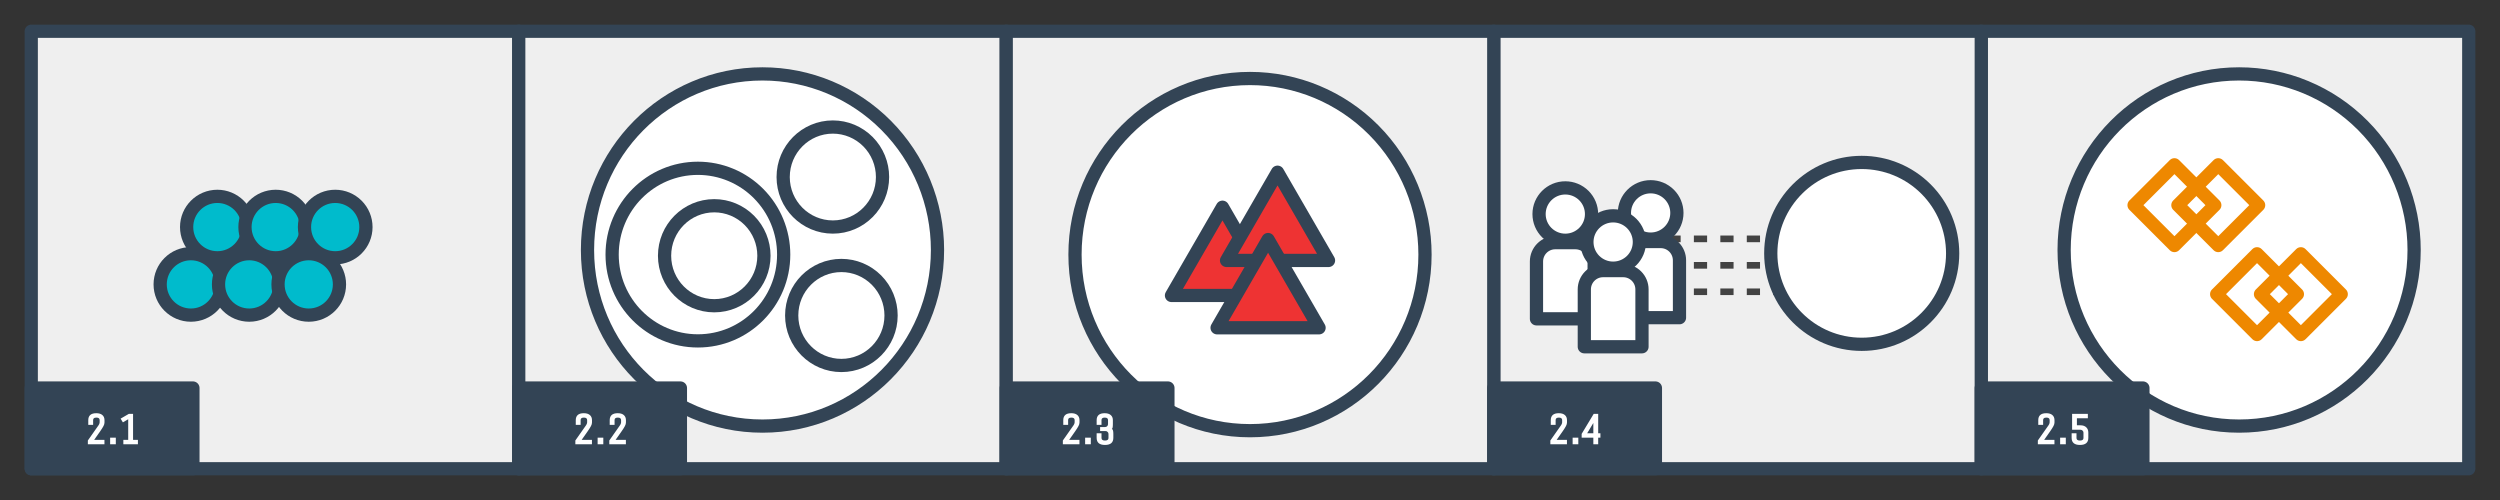 <svg version="1.1" viewBox="0.0 0.0 755.906 151.181" fill="none" stroke="none" stroke-linecap="square" stroke-miterlimit="10" xmlns:xlink="http://www.w3.org/1999/xlink" xmlns="http://www.w3.org/2000/svg"><rect x="0.0" y="0.0" width="755.906" height="151.181" fill="#333333" stroke="none"/><clipPath id="p.0"><path d="m0 0l755.905 0l0 151.181l-755.905 0l0 -151.181z" clip-rule="nonzero"/></clipPath><g clip-path="url(#p.0)"><path fill="#000000" fill-opacity="0.0" d="m0 0l755.905 0l0 151.181l-755.905 0z" fill-rule="evenodd"/><path fill="#efefef" d="m599.055 9.449l147.402 0l0 132.283l-147.402 0z" fill-rule="evenodd"/><path stroke="#334455" stroke-width="4.0" stroke-linejoin="round" stroke-linecap="butt" d="m599.055 9.449l147.402 0l0 132.283l-147.402 0z" fill-rule="evenodd"/><path fill="#efefef" d="m451.654 9.449l147.402 0l0 132.283l-147.402 0z" fill-rule="evenodd"/><path stroke="#334455" stroke-width="4.0" stroke-linejoin="round" stroke-linecap="butt" d="m451.654 9.449l147.402 0l0 132.283l-147.402 0z" fill-rule="evenodd"/><path fill="#efefef" d="m9.449 9.449l147.402 0l0 132.283l-147.402 0z" fill-rule="evenodd"/><path stroke="#334455" stroke-width="4.0" stroke-linejoin="round" stroke-linecap="butt" d="m9.449 9.449l147.402 0l0 132.283l-147.402 0z" fill-rule="evenodd"/><path fill="#efefef" d="m156.85 9.449l147.402 0l0 132.283l-147.402 0z" fill-rule="evenodd"/><path stroke="#334455" stroke-width="4.0" stroke-linejoin="round" stroke-linecap="butt" d="m156.85 9.449l147.402 0l0 132.283l-147.402 0z" fill-rule="evenodd"/><path fill="#efefef" d="m304.252 9.449l147.402 0l0 132.283l-147.402 0z" fill-rule="evenodd"/><path stroke="#334455" stroke-width="4.0" stroke-linejoin="round" stroke-linecap="butt" d="m304.252 9.449l147.402 0l0 132.283l-147.402 0z" fill-rule="evenodd"/><path fill="#334455" d="m9.449 117.323l48.882 0l0 24.409l-48.882 0z" fill-rule="evenodd"/><path stroke="#334455" stroke-width="4.0" stroke-linejoin="round" stroke-linecap="butt" d="m9.449 117.323l48.882 0l0 24.409l-48.882 0z" fill-rule="evenodd"/><path fill="#ffffff" d="m26.563 134.328l0 -1.141l2.578 -3.672q0.047 -0.062 0.188 -0.266q0.156 -0.219 0.219 -0.312q0.078 -0.094 0.188 -0.266q0.109 -0.188 0.172 -0.281q0.062 -0.109 0.125 -0.25q0.094 -0.219 0.094 -0.406l0 -0.719q0 -0.359 -0.234 -0.547q-0.219 -0.203 -0.75 -0.203q-0.531 0 -0.766 0.203q-0.219 0.188 -0.219 0.547l0 1.453l-1.469 0l0 -1.406q0 -2.125 2.422 -2.125q1.203 0 1.844 0.562q0.641 0.547 0.641 1.562l0 0.672q0 0.516 -0.312 1.094q-0.297 0.578 -0.984 1.562l-1.828 2.609l3.109 0l0 1.328l-5.016 0zm8.454 0l-1.719 0l0 -2.0l1.719 0l0 2.0zm5.215 -9.188l0 7.859l1.469 0l0 1.328l-4.406 0l0 -1.328l1.469 0l0 -6.234l-1.609 0.938l-0.688 -1.125l2.484 -1.438l1.281 0z" fill-rule="nonzero"/><path fill="#ffffff" d="m325.04 76.979l0 0c0 -29.406 23.69 -53.244 52.913 -53.244l0 0c14.034 0 27.492 5.61 37.415 15.595c9.923 9.985 15.498 23.528 15.498 37.649l0 0c0 29.406 -23.69 53.244 -52.913 53.244l0 0c-29.223 0 -52.913 -23.838 -52.913 -53.244z" fill-rule="evenodd"/><path stroke="#334455" stroke-width="4.0" stroke-linejoin="round" stroke-linecap="butt" d="m325.04 76.979l0 0c0 -29.406 23.69 -53.244 52.913 -53.244l0 0c14.034 0 27.492 5.61 37.415 15.595c9.923 9.985 15.498 23.528 15.498 37.649l0 0c0 29.406 -23.69 53.244 -52.913 53.244l0 0c-29.223 0 -52.913 -23.838 -52.913 -53.244z" fill-rule="evenodd"/><path fill="#334455" d="m451.654 117.323l48.882 0l0 24.409l-48.882 0z" fill-rule="evenodd"/><path stroke="#334455" stroke-width="4.0" stroke-linejoin="round" stroke-linecap="butt" d="m451.654 117.323l48.882 0l0 24.409l-48.882 0z" fill-rule="evenodd"/><path fill="#ffffff" d="m468.768 134.328l0 -1.141l2.578 -3.672q0.047 -0.062 0.188 -0.266q0.156 -0.219 0.219 -0.312q0.078 -0.094 0.188 -0.266q0.109 -0.188 0.172 -0.281q0.062 -0.109 0.125 -0.25q0.094 -0.219 0.094 -0.406l0 -0.719q0 -0.359 -0.234 -0.547q-0.219 -0.203 -0.75 -0.203q-0.531 0 -0.766 0.203q-0.219 0.188 -0.219 0.547l0 1.453l-1.469 0l0 -1.406q0 -2.125 2.422 -2.125q1.203 0 1.844 0.562q0.641 0.547 0.641 1.562l0 0.672q0 0.516 -0.312 1.094q-0.297 0.578 -0.984 1.562l-1.828 2.609l3.109 0l0 1.328l-5.016 0zm8.454 0l-1.719 0l0 -2.0l1.719 0l0 2.0zm6.012 -9.188l0 5.859l0.672 0l0 1.328l-0.672 0l0 2.0l-1.469 0l0 -2.0l-3.531 0l0 -1.141l3.641 -6.047l1.359 0zm-1.469 5.859l0 -3.109l-1.859 3.109l1.859 0z" fill-rule="nonzero"/><path fill="#334455" d="m304.252 117.323l48.882 0l0 24.409l-48.882 0z" fill-rule="evenodd"/><path stroke="#334455" stroke-width="4.0" stroke-linejoin="round" stroke-linecap="butt" d="m304.252 117.323l48.882 0l0 24.409l-48.882 0z" fill-rule="evenodd"/><path fill="#ffffff" d="m321.366 134.328l0 -1.141l2.578 -3.672q0.047 -0.062 0.188 -0.266q0.156 -0.219 0.219 -0.312q0.078 -0.094 0.188 -0.266q0.109 -0.188 0.172 -0.281q0.062 -0.109 0.125 -0.25q0.094 -0.219 0.094 -0.406l0 -0.719q0 -0.359 -0.234 -0.547q-0.219 -0.203 -0.75 -0.203q-0.531 0 -0.766 0.203q-0.219 0.188 -0.219 0.547l0 1.453l-1.469 0l0 -1.406q0 -2.125 2.422 -2.125q1.203 0 1.844 0.562q0.641 0.547 0.641 1.562l0 0.672q0 0.516 -0.312 1.094q-0.297 0.578 -0.984 1.562l-1.828 2.609l3.109 0l0 1.328l-5.016 0zm8.454 0l-1.719 0l0 -2.0l1.719 0l0 2.0zm6.668 -7.266l0 1.203q0 1.312 -0.312 1.422q0.453 0.125 0.453 1.516l0 1.188q0 2.141 -2.531 2.141q-2.516 0 -2.516 -2.141l0 -1.391l1.469 0l0 1.453q0 0.344 0.25 0.547q0.25 0.203 0.797 0.203q0.562 0 0.812 -0.203q0.25 -0.203 0.25 -0.547l0 -1.25q0 -0.328 -0.25 -0.594q-0.25 -0.281 -0.672 -0.281l-1.609 0l0 -1.203l1.469 0q0.438 0 0.672 -0.266q0.25 -0.266 0.25 -0.594l0 -1.25q0 -0.359 -0.234 -0.547q-0.219 -0.203 -0.75 -0.203q-0.531 0 -0.766 0.203q-0.219 0.188 -0.219 0.547l0 1.453l-1.469 0l0 -1.406q0 -2.125 2.422 -2.125q1.203 0 1.844 0.562q0.641 0.547 0.641 1.562z" fill-rule="nonzero"/><path fill="#000000" fill-opacity="0.0" d="m555.165 88.226l-70.646 0" fill-rule="evenodd"/><path stroke="#434343" stroke-width="2.0" stroke-linejoin="round" stroke-linecap="butt" stroke-dasharray="2.0,6.0" d="m555.165 88.226l-70.646 0" fill-rule="evenodd"/><path fill="#000000" fill-opacity="0.0" d="m555.165 72.226l-70.646 0" fill-rule="evenodd"/><path stroke="#434343" stroke-width="2.0" stroke-linejoin="round" stroke-linecap="butt" stroke-dasharray="2.0,6.0" d="m555.165 72.226l-70.646 0" fill-rule="evenodd"/><path fill="#000000" fill-opacity="0.0" d="m555.165 80.226l-70.646 0" fill-rule="evenodd"/><path stroke="#434343" stroke-width="2.0" stroke-linejoin="round" stroke-linecap="butt" stroke-dasharray="2.0,6.0" d="m555.165 80.226l-70.646 0" fill-rule="evenodd"/><path fill="#ffffff" d="m535.417 76.609l0 0c0 -15.186 12.31 -27.496 27.496 -27.496l0 0c7.292 0 14.286 2.897 19.443 8.053c5.157 5.157 8.053 12.15 8.053 19.443l0 0c0 15.186 -12.31 27.496 -27.496 27.496l0 0c-15.186 0 -27.496 -12.31 -27.496 -27.496z" fill-rule="evenodd"/><path stroke="#334455" stroke-width="4.0" stroke-linejoin="round" stroke-linecap="butt" d="m535.417 76.609l0 0c0 -15.186 12.31 -27.496 27.496 -27.496l0 0c7.292 0 14.286 2.897 19.443 8.053c5.157 5.157 8.053 12.15 8.053 19.443l0 0c0 15.186 -12.31 27.496 -27.496 27.496l0 0c-15.186 0 -27.496 -12.31 -27.496 -27.496z" fill-rule="evenodd"/><path fill="#000000" fill-opacity="0.0" d="m51.362 176.976l551.748 0l0 42.079l-551.748 0z" fill-rule="evenodd"/><path fill="#000000" d="m61.8 203.896l0 -13.359l5.047 0q1.328 0 2.031 0.125q0.969 0.172 1.641 0.641q0.672 0.453 1.078 1.281q0.406 0.828 0.406 1.828q0 1.703 -1.094 2.891q-1.078 1.172 -3.922 1.172l-3.422 0l0 5.422l-1.766 0zm1.766 -7.0l3.453 0q1.719 0 2.438 -0.641q0.719 -0.641 0.719 -1.797q0 -0.844 -0.422 -1.438q-0.422 -0.594 -1.125 -0.781q-0.438 -0.125 -1.641 -0.125l-3.422 0l0 4.781zm16.787 5.812q-0.922 0.766 -1.766 1.094q-0.828 0.312 -1.797 0.312q-1.594 0 -2.453 -0.781q-0.859 -0.781 -0.859 -1.984q0 -0.719 0.328 -1.297q0.328 -0.594 0.844 -0.938q0.531 -0.359 1.188 -0.547q0.469 -0.125 1.453 -0.25q1.984 -0.234 2.922 -0.562q0.016 -0.344 0.016 -0.422q0 -1.0 -0.469 -1.422q-0.625 -0.547 -1.875 -0.547q-1.156 0 -1.703 0.406q-0.547 0.406 -0.812 1.422l-1.609 -0.219q0.219 -1.016 0.719 -1.641q0.5 -0.641 1.453 -0.984q0.953 -0.344 2.188 -0.344q1.25 0 2.016 0.297q0.781 0.281 1.141 0.734q0.375 0.438 0.516 1.109q0.078 0.422 0.078 1.516l0 2.188q0 2.281 0.109 2.891q0.109 0.594 0.406 1.156l-1.703 0q-0.266 -0.516 -0.328 -1.188zm-0.141 -3.672q-0.891 0.375 -2.672 0.625q-1.016 0.141 -1.438 0.328q-0.422 0.188 -0.656 0.531q-0.219 0.344 -0.219 0.781q0 0.656 0.5 1.094q0.5 0.438 1.453 0.438q0.938 0 1.672 -0.406q0.75 -0.422 1.094 -1.141q0.266 -0.562 0.266 -1.641l0 -0.609zm4.204 8.562l0 -13.375l1.484 0l0 1.25q0.531 -0.734 1.188 -1.094q0.672 -0.375 1.625 -0.375q1.234 0 2.172 0.641q0.953 0.625 1.438 1.797q0.484 1.156 0.484 2.547q0 1.484 -0.531 2.672q-0.531 1.188 -1.547 1.828q-1.016 0.625 -2.141 0.625q-0.812 0 -1.469 -0.344q-0.656 -0.344 -1.062 -0.875l0 4.703l-1.641 0zm1.484 -8.484q0 1.859 0.75 2.766q0.766 0.891 1.828 0.891q1.094 0 1.875 -0.922q0.781 -0.938 0.781 -2.875q0 -1.844 -0.766 -2.766q-0.75 -0.922 -1.812 -0.922q-1.047 0 -1.859 0.984q-0.797 0.969 -0.797 2.844zm15.516 1.672l1.688 0.203q-0.406 1.484 -1.484 2.312q-1.078 0.812 -2.766 0.812q-2.125 0 -3.375 -1.297q-1.234 -1.312 -1.234 -3.672q0 -2.453 1.25 -3.797q1.266 -1.344 3.266 -1.344q1.938 0 3.156 1.328q1.234 1.312 1.234 3.703q0 0.156 0 0.438l-7.219 0q0.094 1.594 0.906 2.453q0.812 0.844 2.016 0.844q0.906 0 1.547 -0.469q0.641 -0.484 1.016 -1.516zm-5.391 -2.656l5.406 0q-0.109 -1.219 -0.625 -1.828q-0.781 -0.953 -2.031 -0.953q-1.125 0 -1.906 0.766q-0.766 0.75 -0.844 2.016zm1.547 -5.109l1.219 -2.547l2.156 0l-2.016 2.547l-1.359 0zm7.594 -0.594l0 -1.891l1.641 0l0 1.891l-1.641 0zm0 11.469l0 -9.672l1.641 0l0 9.672l-1.641 0zm3.489 -2.891l1.625 -0.25q0.125 0.969 0.75 1.5q0.625 0.516 1.75 0.516q1.125 0 1.672 -0.453q0.547 -0.469 0.547 -1.094q0 -0.547 -0.484 -0.875q-0.328 -0.219 -1.672 -0.547q-1.812 -0.469 -2.516 -0.797q-0.688 -0.328 -1.047 -0.906q-0.359 -0.594 -0.359 -1.312q0 -0.641 0.297 -1.188q0.297 -0.562 0.812 -0.922q0.375 -0.281 1.031 -0.469q0.672 -0.203 1.422 -0.203q1.141 0 2.0 0.328q0.859 0.328 1.266 0.891q0.422 0.562 0.578 1.5l-1.609 0.219q-0.109 -0.75 -0.641 -1.172q-0.516 -0.422 -1.469 -0.422q-1.141 0 -1.625 0.375q-0.469 0.375 -0.469 0.875q0 0.312 0.188 0.578q0.203 0.266 0.641 0.438q0.234 0.094 1.438 0.422q1.75 0.453 2.438 0.75q0.688 0.297 1.078 0.859q0.391 0.562 0.391 1.406q0 0.828 -0.484 1.547q-0.469 0.719 -1.375 1.125q-0.906 0.391 -2.047 0.391q-1.875 0 -2.875 -0.781q-0.984 -0.781 -1.25 -2.328zm14.527 -1.125l0 -1.641l5.031 0l0 1.641l-5.031 0zm21.771 -0.672l1.766 0.453q-0.562 2.172 -2.0 3.328q-1.438 1.141 -3.531 1.141q-2.156 0 -3.516 -0.875q-1.344 -0.891 -2.062 -2.547q-0.703 -1.672 -0.703 -3.594q0 -2.078 0.797 -3.625q0.797 -1.562 2.266 -2.359q1.484 -0.812 3.25 -0.812q2.0 0 3.359 1.016q1.375 1.016 1.906 2.875l-1.734 0.406q-0.469 -1.453 -1.359 -2.109q-0.875 -0.672 -2.203 -0.672q-1.547 0 -2.578 0.734q-1.031 0.734 -1.453 1.984q-0.422 1.234 -0.422 2.562q0 1.703 0.5 2.969q0.5 1.266 1.547 1.906q1.047 0.625 2.266 0.625q1.484 0 2.516 -0.859q1.031 -0.859 1.391 -2.547zm4.301 4.688l0 -9.672l1.641 0l0 9.672l-1.641 0zm0.219 -10.875l1.219 -2.547l2.156 0l-2.016 2.547l-1.359 0zm4.386 10.875l0 -9.672l1.469 0l0 1.469q0.562 -1.031 1.031 -1.359q0.484 -0.328 1.062 -0.328q0.828 0 1.688 0.531l-0.562 1.516q-0.609 -0.359 -1.203 -0.359q-0.547 0 -0.969 0.328q-0.422 0.328 -0.609 0.891q-0.281 0.875 -0.281 1.922l0 5.062l-1.625 0zm12.541 -3.547l1.609 0.219q-0.266 1.656 -1.359 2.609q-1.078 0.938 -2.672 0.938q-1.984 0 -3.188 -1.297q-1.203 -1.297 -1.203 -3.719q0 -1.578 0.516 -2.75q0.516 -1.172 1.578 -1.75q1.062 -0.594 2.312 -0.594q1.578 0 2.578 0.797q1.0 0.797 1.281 2.266l-1.594 0.234q-0.234 -0.969 -0.812 -1.453q-0.578 -0.5 -1.391 -0.5q-1.234 0 -2.016 0.891q-0.781 0.891 -0.781 2.812q0 1.953 0.75 2.844q0.75 0.875 1.953 0.875q0.969 0 1.609 -0.594q0.656 -0.594 0.828 -1.828zm9.344 3.547l0 -1.422q-1.125 1.641 -3.062 1.641q-0.859 0 -1.609 -0.328q-0.734 -0.328 -1.094 -0.828q-0.359 -0.5 -0.5 -1.219q-0.109 -0.469 -0.109 -1.531l0 -5.984l1.641 0l0 5.359q0 1.281 0.109 1.734q0.156 0.641 0.656 1.016q0.5 0.375 1.234 0.375q0.734 0 1.375 -0.375q0.656 -0.391 0.922 -1.031q0.266 -0.656 0.266 -1.891l0 -5.188l1.641 0l0 9.672l-1.469 0zm4.001 0l0 -13.359l1.641 0l0 13.359l-1.641 0zm3.582 -4.844q0 -2.688 1.484 -3.969q1.25 -1.078 3.047 -1.078q2.0 0 3.266 1.312q1.266 1.297 1.266 3.609q0 1.859 -0.562 2.938q-0.562 1.062 -1.641 1.656q-1.062 0.594 -2.328 0.594q-2.031 0 -3.281 -1.297q-1.25 -1.312 -1.25 -3.766zm1.688 0q0 1.859 0.797 2.797q0.812 0.922 2.047 0.922q1.219 0 2.031 -0.922q0.812 -0.938 0.812 -2.844q0 -1.797 -0.812 -2.719q-0.812 -0.922 -2.031 -0.922q-1.234 0 -2.047 0.922q-0.797 0.906 -0.797 2.766zm8.641 1.953l1.625 -0.25q0.125 0.969 0.75 1.5q0.625 0.516 1.75 0.516q1.125 0 1.672 -0.453q0.547 -0.469 0.547 -1.094q0 -0.547 -0.484 -0.875q-0.328 -0.219 -1.672 -0.547q-1.812 -0.469 -2.516 -0.797q-0.688 -0.328 -1.047 -0.906q-0.359 -0.594 -0.359 -1.312q0 -0.641 0.297 -1.188q0.297 -0.562 0.812 -0.922q0.375 -0.281 1.031 -0.469q0.672 -0.203 1.422 -0.203q1.141 0 2.0 0.328q0.859 0.328 1.266 0.891q0.422 0.562 0.578 1.5l-1.609 0.219q-0.109 -0.75 -0.641 -1.172q-0.516 -0.422 -1.469 -0.422q-1.141 0 -1.625 0.375q-0.469 0.375 -0.469 0.875q0 0.312 0.188 0.578q0.203 0.266 0.641 0.438q0.234 0.094 1.438 0.422q1.75 0.453 2.438 0.75q0.688 0.297 1.078 0.859q0.391 0.562 0.391 1.406q0 0.828 -0.484 1.547q-0.469 0.719 -1.375 1.125q-0.906 0.391 -2.047 0.391q-1.875 0 -2.875 -0.781q-0.984 -0.781 -1.25 -2.328zm14.527 -1.125l0 -1.641l5.031 0l0 1.641l-5.031 0zm10.771 4.016l5.125 -13.359l1.906 0l5.469 13.359l-2.016 0l-1.547 -4.047l-5.594 0l-1.469 4.047l-1.875 0zm3.859 -5.484l4.531 0l-1.406 -3.703q-0.625 -1.688 -0.938 -2.766q-0.266 1.281 -0.719 2.547l-1.469 3.922zm9.834 5.484l0 -9.672l1.469 0l0 1.469q0.562 -1.031 1.031 -1.359q0.484 -0.328 1.062 -0.328q0.828 0 1.688 0.531l-0.562 1.516q-0.609 -0.359 -1.203 -0.359q-0.547 0 -0.969 0.328q-0.422 0.328 -0.609 0.891q-0.281 0.875 -0.281 1.922l0 5.062l-1.625 0zm9.806 -1.469l0.234 1.453q-0.688 0.141 -1.234 0.141q-0.891 0 -1.391 -0.281q-0.484 -0.281 -0.688 -0.734q-0.203 -0.469 -0.203 -1.938l0 -5.578l-1.203 0l0 -1.266l1.203 0l0 -2.391l1.625 -0.984l0 3.375l1.656 0l0 1.266l-1.656 0l0 5.672q0 0.688 0.078 0.891q0.094 0.203 0.281 0.328q0.203 0.109 0.578 0.109q0.266 0 0.719 -0.062zm8.23 -1.641l1.688 0.203q-0.406 1.484 -1.484 2.312q-1.078 0.812 -2.766 0.812q-2.125 0 -3.375 -1.297q-1.234 -1.312 -1.234 -3.672q0 -2.453 1.25 -3.797q1.266 -1.344 3.266 -1.344q1.938 0 3.156 1.328q1.234 1.312 1.234 3.703q0 0.156 0 0.438l-7.219 0q0.094 1.594 0.906 2.453q0.812 0.844 2.016 0.844q0.906 0 1.547 -0.469q0.641 -0.484 1.016 -1.516zm-5.391 -2.656l5.406 0q-0.109 -1.219 -0.625 -1.828q-0.781 -0.953 -2.031 -0.953q-1.125 0 -1.906 0.766q-0.766 0.75 -0.844 2.016zm9.532 5.766l0 -8.406l-1.453 0l0 -1.266l1.453 0l0 -1.031q0 -0.969 0.172 -1.453q0.234 -0.641 0.828 -1.031q0.594 -0.391 1.672 -0.391q0.688 0 1.531 0.156l-0.25 1.438q-0.5 -0.094 -0.953 -0.094q-0.75 0 -1.062 0.328q-0.312 0.312 -0.312 1.188l0 0.891l1.891 0l0 1.266l-1.891 0l0 8.406l-1.625 0zm11.105 -1.188q-0.922 0.766 -1.766 1.094q-0.828 0.312 -1.797 0.312q-1.594 0 -2.453 -0.781q-0.859 -0.781 -0.859 -1.984q0 -0.719 0.328 -1.297q0.328 -0.594 0.844 -0.938q0.531 -0.359 1.188 -0.547q0.469 -0.125 1.453 -0.25q1.984 -0.234 2.922 -0.562q0.016 -0.344 0.016 -0.422q0 -1.0 -0.469 -1.422q-0.625 -0.547 -1.875 -0.547q-1.156 0 -1.703 0.406q-0.547 0.406 -0.812 1.422l-1.609 -0.219q0.219 -1.016 0.719 -1.641q0.5 -0.641 1.453 -0.984q0.953 -0.344 2.188 -0.344q1.25 0 2.016 0.297q0.781 0.281 1.141 0.734q0.375 0.438 0.516 1.109q0.078 0.422 0.078 1.516l0 2.188q0 2.281 0.109 2.891q0.109 0.594 0.406 1.156l-1.703 0q-0.266 -0.516 -0.328 -1.188zm-0.141 -3.672q-0.891 0.375 -2.672 0.625q-1.016 0.141 -1.438 0.328q-0.422 0.188 -0.656 0.531q-0.219 0.344 -0.219 0.781q0 0.656 0.5 1.094q0.5 0.438 1.453 0.438q0.938 0 1.672 -0.406q0.75 -0.422 1.094 -1.141q0.266 -0.562 0.266 -1.641l0 -0.609zm7.782 3.391l0.234 1.453q-0.688 0.141 -1.234 0.141q-0.891 0 -1.391 -0.281q-0.484 -0.281 -0.688 -0.734q-0.203 -0.469 -0.203 -1.938l0 -5.578l-1.203 0l0 -1.266l1.203 0l0 -2.391l1.625 -0.984l0 3.375l1.656 0l0 1.266l-1.656 0l0 5.672q0 0.688 0.078 0.891q0.094 0.203 0.281 0.328q0.203 0.109 0.578 0.109q0.266 0 0.719 -0.062zm0.996 -3.375q0 -2.688 1.484 -3.969q1.25 -1.078 3.047 -1.078q2.0 0 3.266 1.312q1.266 1.297 1.266 3.609q0 1.859 -0.562 2.938q-0.562 1.062 -1.641 1.656q-1.062 0.594 -2.328 0.594q-2.031 0 -3.281 -1.297q-1.25 -1.312 -1.25 -3.766zm1.688 0q0 1.859 0.797 2.797q0.812 0.922 2.047 0.922q1.219 0 2.031 -0.922q0.812 -0.938 0.812 -2.844q0 -1.797 -0.812 -2.719q-0.812 -0.922 -2.031 -0.922q-1.234 0 -2.047 0.922q-0.797 0.906 -0.797 2.766zm8.641 1.953l1.625 -0.25q0.125 0.969 0.75 1.5q0.625 0.516 1.75 0.516q1.125 0 1.672 -0.453q0.547 -0.469 0.547 -1.094q0 -0.547 -0.484 -0.875q-0.328 -0.219 -1.672 -0.547q-1.812 -0.469 -2.516 -0.797q-0.688 -0.328 -1.047 -0.906q-0.359 -0.594 -0.359 -1.312q0 -0.641 0.297 -1.188q0.297 -0.562 0.812 -0.922q0.375 -0.281 1.031 -0.469q0.672 -0.203 1.422 -0.203q1.141 0 2.0 0.328q0.859 0.328 1.266 0.891q0.422 0.562 0.578 1.5l-1.609 0.219q-0.109 -0.75 -0.641 -1.172q-0.516 -0.422 -1.469 -0.422q-1.141 0 -1.625 0.375q-0.469 0.375 -0.469 0.875q0 0.312 0.188 0.578q0.203 0.266 0.641 0.438q0.234 0.094 1.438 0.422q1.75 0.453 2.438 0.75q0.688 0.297 1.078 0.859q0.391 0.562 0.391 1.406q0 0.828 -0.484 1.547q-0.469 0.719 -1.375 1.125q-0.906 0.391 -2.047 0.391q-1.875 0 -2.875 -0.781q-0.984 -0.781 -1.25 -2.328zm14.527 -1.125l0 -1.641l5.031 0l0 1.641l-5.031 0zm12.193 4.016l0 -13.359l2.656 0l3.156 9.453q0.438 1.328 0.641 1.984q0.234 -0.734 0.703 -2.141l3.203 -9.297l2.375 0l0 13.359l-1.703 0l0 -11.172l-3.875 11.172l-1.594 0l-3.859 -11.375l0 11.375l-1.703 0zm22.01 -3.109l1.688 0.203q-0.406 1.484 -1.484 2.312q-1.078 0.812 -2.766 0.812q-2.125 0 -3.375 -1.297q-1.234 -1.312 -1.234 -3.672q0 -2.453 1.25 -3.797q1.266 -1.344 3.266 -1.344q1.938 0 3.156 1.328q1.234 1.312 1.234 3.703q0 0.156 0 0.438l-7.219 0q0.094 1.594 0.906 2.453q0.812 0.844 2.016 0.844q0.906 0 1.547 -0.469q0.641 -0.484 1.016 -1.516zm-5.391 -2.656l5.406 0q-0.109 -1.219 -0.625 -1.828q-0.781 -0.953 -2.031 -0.953q-1.125 0 -1.906 0.766q-0.766 0.75 -0.844 2.016zm9.141 5.766l0 -9.672l1.469 0l0 1.359q0.453 -0.719 1.203 -1.141q0.766 -0.438 1.719 -0.438q1.078 0 1.766 0.453q0.688 0.438 0.969 1.234q1.156 -1.688 2.984 -1.688q1.453 0 2.219 0.797q0.781 0.797 0.781 2.453l0 6.641l-1.641 0l0 -6.094q0 -0.984 -0.156 -1.406q-0.156 -0.438 -0.578 -0.703q-0.422 -0.266 -0.984 -0.266q-1.016 0 -1.688 0.688q-0.672 0.672 -0.672 2.156l0 5.625l-1.641 0l0 -6.281q0 -1.094 -0.406 -1.641q-0.406 -0.547 -1.312 -0.547q-0.688 0 -1.281 0.359q-0.594 0.359 -0.859 1.062q-0.25 0.703 -0.25 2.031l0 5.016l-1.641 0zm17.041 0l-1.516 0l0 -13.359l1.641 0l0 4.766q1.047 -1.297 2.656 -1.297q0.891 0 1.688 0.359q0.797 0.359 1.312 1.016q0.516 0.641 0.797 1.562q0.297 0.922 0.297 1.969q0 2.484 -1.234 3.844q-1.219 1.359 -2.953 1.359q-1.703 0 -2.688 -1.438l0 1.219zm-0.016 -4.906q0 1.734 0.484 2.516q0.766 1.266 2.094 1.266q1.078 0 1.859 -0.938q0.781 -0.938 0.781 -2.781q0 -1.891 -0.75 -2.797q-0.75 -0.906 -1.828 -0.906q-1.062 0 -1.859 0.938q-0.781 0.938 -0.781 2.703zm8.876 4.906l0 -9.672l1.469 0l0 1.469q0.562 -1.031 1.031 -1.359q0.484 -0.328 1.062 -0.328q0.828 0 1.688 0.531l-0.562 1.516q-0.609 -0.359 -1.203 -0.359q-0.547 0 -0.969 0.328q-0.422 0.328 -0.609 0.891q-0.281 0.875 -0.281 1.922l0 5.062l-1.625 0zm5.619 -4.844q0 -2.688 1.484 -3.969q1.25 -1.078 3.047 -1.078q2.0 0 3.266 1.312q1.266 1.297 1.266 3.609q0 1.859 -0.562 2.938q-0.562 1.062 -1.641 1.656q-1.062 0.594 -2.328 0.594q-2.031 0 -3.281 -1.297q-1.25 -1.312 -1.25 -3.766zm1.688 0q0 1.859 0.797 2.797q0.812 0.922 2.047 0.922q1.219 0 2.031 -0.922q0.812 -0.938 0.812 -2.844q0 -1.797 -0.812 -2.719q-0.812 -0.922 -2.031 -0.922q-1.234 0 -2.047 0.922q-0.797 0.906 -0.797 2.766zm8.641 1.953l1.625 -0.25q0.125 0.969 0.75 1.5q0.625 0.516 1.75 0.516q1.125 0 1.672 -0.453q0.547 -0.469 0.547 -1.094q0 -0.547 -0.484 -0.875q-0.328 -0.219 -1.672 -0.547q-1.812 -0.469 -2.516 -0.797q-0.688 -0.328 -1.047 -0.906q-0.359 -0.594 -0.359 -1.312q0 -0.641 0.297 -1.188q0.297 -0.562 0.812 -0.922q0.375 -0.281 1.031 -0.469q0.672 -0.203 1.422 -0.203q1.141 0 2.0 0.328q0.859 0.328 1.266 0.891q0.422 0.562 0.578 1.5l-1.609 0.219q-0.109 -0.75 -0.641 -1.172q-0.516 -0.422 -1.469 -0.422q-1.141 0 -1.625 0.375q-0.469 0.375 -0.469 0.875q0 0.312 0.188 0.578q0.203 0.266 0.641 0.438q0.234 0.094 1.438 0.422q1.75 0.453 2.438 0.75q0.688 0.297 1.078 0.859q0.391 0.562 0.391 1.406q0 0.828 -0.484 1.547q-0.469 0.719 -1.375 1.125q-0.906 0.391 -2.047 0.391q-1.875 0 -2.875 -0.781q-0.984 -0.781 -1.25 -2.328zm14.527 -1.125l0 -1.641l5.031 0l0 1.641l-5.031 0zm12.271 4.016l0 -13.359l5.922 0q1.781 0 2.703 0.359q0.938 0.359 1.484 1.281q0.562 0.906 0.562 2.016q0 1.406 -0.922 2.391q-0.922 0.969 -2.844 1.234q0.703 0.344 1.078 0.672q0.766 0.703 1.453 1.766l2.328 3.641l-2.219 0l-1.766 -2.781q-0.781 -1.203 -1.281 -1.828q-0.5 -0.641 -0.906 -0.891q-0.391 -0.266 -0.797 -0.359q-0.297 -0.078 -0.984 -0.078l-2.047 0l0 5.938l-1.766 0zm1.766 -7.453l3.797 0q1.219 0 1.891 -0.25q0.688 -0.266 1.047 -0.812q0.359 -0.547 0.359 -1.188q0 -0.953 -0.688 -1.562q-0.688 -0.609 -2.188 -0.609l-4.219 0l0 4.422zm18.098 4.344l1.688 0.203q-0.406 1.484 -1.484 2.312q-1.078 0.812 -2.766 0.812q-2.125 0 -3.375 -1.297q-1.234 -1.312 -1.234 -3.672q0 -2.453 1.25 -3.797q1.266 -1.344 3.266 -1.344q1.938 0 3.156 1.328q1.234 1.312 1.234 3.703q0 0.156 0 0.438l-7.219 0q0.094 1.594 0.906 2.453q0.812 0.844 2.016 0.844q0.906 0 1.547 -0.469q0.641 -0.484 1.016 -1.516zm-5.391 -2.656l5.406 0q-0.109 -1.219 -0.625 -1.828q-0.781 -0.953 -2.031 -0.953q-1.125 0 -1.906 0.766q-0.766 0.75 -0.844 2.016zm8.485 2.875l1.625 -0.25q0.125 0.969 0.75 1.5q0.625 0.516 1.75 0.516q1.125 0 1.672 -0.453q0.547 -0.469 0.547 -1.094q0 -0.547 -0.484 -0.875q-0.328 -0.219 -1.672 -0.547q-1.812 -0.469 -2.516 -0.797q-0.688 -0.328 -1.047 -0.906q-0.359 -0.594 -0.359 -1.312q0 -0.641 0.297 -1.188q0.297 -0.562 0.812 -0.922q0.375 -0.281 1.031 -0.469q0.672 -0.203 1.422 -0.203q1.141 0 2.0 0.328q0.859 0.328 1.266 0.891q0.422 0.562 0.578 1.5l-1.609 0.219q-0.109 -0.75 -0.641 -1.172q-0.516 -0.422 -1.469 -0.422q-1.141 0 -1.625 0.375q-0.469 0.375 -0.469 0.875q0 0.312 0.188 0.578q0.203 0.266 0.641 0.438q0.234 0.094 1.438 0.422q1.75 0.453 2.438 0.75q0.688 0.297 1.078 0.859q0.391 0.562 0.391 1.406q0 0.828 -0.484 1.547q-0.469 0.719 -1.375 1.125q-0.906 0.391 -2.047 0.391q-1.875 0 -2.875 -0.781q-0.984 -0.781 -1.25 -2.328zm13.562 1.422l0.234 1.453q-0.688 0.141 -1.234 0.141q-0.891 0 -1.391 -0.281q-0.484 -0.281 -0.688 -0.734q-0.203 -0.469 -0.203 -1.938l0 -5.578l-1.203 0l0 -1.266l1.203 0l0 -2.391l1.625 -0.984l0 3.375l1.656 0l0 1.266l-1.656 0l0 5.672q0 0.688 0.078 0.891q0.094 0.203 0.281 0.328q0.203 0.109 0.578 0.109q0.266 0 0.719 -0.062zm1.59 1.469l0 -9.672l1.469 0l0 1.469q0.562 -1.031 1.031 -1.359q0.484 -0.328 1.062 -0.328q0.828 0 1.688 0.531l-0.562 1.516q-0.609 -0.359 -1.203 -0.359q-0.547 0 -0.969 0.328q-0.422 0.328 -0.609 0.891q-0.281 0.875 -0.281 1.922l0 5.062l-1.625 0zm6.228 -11.469l0 -1.891l1.641 0l0 1.891l-1.641 0zm0 11.469l0 -9.672l1.641 0l0 9.672l-1.641 0zm10.457 -3.547l1.609 0.219q-0.266 1.656 -1.359 2.609q-1.078 0.938 -2.672 0.938q-1.984 0 -3.188 -1.297q-1.203 -1.297 -1.203 -3.719q0 -1.578 0.516 -2.75q0.516 -1.172 1.578 -1.75q1.062 -0.594 2.312 -0.594q1.578 0 2.578 0.797q1.0 0.797 1.281 2.266l-1.594 0.234q-0.234 -0.969 -0.812 -1.453q-0.578 -0.5 -1.391 -0.5q-1.234 0 -2.016 0.891q-0.781 0.891 -0.781 2.812q0 1.953 0.75 2.844q0.75 0.875 1.953 0.875q0.969 0 1.609 -0.594q0.656 -0.594 0.828 -1.828zm-3.578 4.953l0.469 -1.609l1.219 0l-0.297 0.969q0.781 0.094 1.172 0.469q0.391 0.391 0.391 0.875q0 0.672 -0.656 1.188q-0.656 0.531 -1.984 0.531q-0.734 0 -1.312 -0.109l0.109 -1.062q0.578 0.047 0.859 0.047q0.844 0 1.203 -0.25q0.25 -0.172 0.25 -0.438q0 -0.172 -0.109 -0.297q-0.094 -0.125 -0.375 -0.219q-0.281 -0.094 -0.938 -0.094zm5.984 -6.25q0 -2.688 1.484 -3.969q1.25 -1.078 3.047 -1.078q2.0 0 3.266 1.312q1.266 1.297 1.266 3.609q0 1.859 -0.562 2.938q-0.562 1.062 -1.641 1.656q-1.062 0.594 -2.328 0.594q-2.031 0 -3.281 -1.297q-1.25 -1.312 -1.25 -3.766zm1.688 0q0 1.859 0.797 2.797q0.812 0.922 2.047 0.922q1.219 0 2.031 -0.922q0.812 -0.938 0.812 -2.844q0 -1.797 -0.812 -2.719q-0.812 -0.922 -2.031 -0.922q-1.234 0 -2.047 0.922q-0.797 0.906 -0.797 2.766zm-0.25 -6.266q-0.016 -0.938 0.516 -1.5q0.531 -0.578 1.328 -0.578q0.578 0 1.547 0.5q0.531 0.266 0.859 0.266q0.281 0 0.438 -0.156q0.156 -0.156 0.219 -0.625l1.188 0q-0.031 1.031 -0.531 1.562q-0.484 0.516 -1.25 0.516q-0.578 0 -1.516 -0.516q-0.609 -0.328 -0.891 -0.328q-0.312 0 -0.5 0.219q-0.203 0.219 -0.188 0.641l-1.219 0zm16.173 8.0l1.688 0.203q-0.406 1.484 -1.484 2.312q-1.078 0.812 -2.766 0.812q-2.125 0 -3.375 -1.297q-1.234 -1.312 -1.234 -3.672q0 -2.453 1.25 -3.797q1.266 -1.344 3.266 -1.344q1.938 0 3.156 1.328q1.234 1.312 1.234 3.703q0 0.156 0 0.438l-7.219 0q0.094 1.594 0.906 2.453q0.812 0.844 2.016 0.844q0.906 0 1.547 -0.469q0.641 -0.484 1.016 -1.516zm-5.391 -2.656l5.406 0q-0.109 -1.219 -0.625 -1.828q-0.781 -0.953 -2.031 -0.953q-1.125 0 -1.906 0.766q-0.766 0.75 -0.844 2.016zm8.485 2.875l1.625 -0.25q0.125 0.969 0.75 1.5q0.625 0.516 1.75 0.516q1.125 0 1.672 -0.453q0.547 -0.469 0.547 -1.094q0 -0.547 -0.484 -0.875q-0.328 -0.219 -1.672 -0.547q-1.812 -0.469 -2.516 -0.797q-0.688 -0.328 -1.047 -0.906q-0.359 -0.594 -0.359 -1.312q0 -0.641 0.297 -1.188q0.297 -0.562 0.812 -0.922q0.375 -0.281 1.031 -0.469q0.672 -0.203 1.422 -0.203q1.141 0 2.0 0.328q0.859 0.328 1.266 0.891q0.422 0.562 0.578 1.5l-1.609 0.219q-0.109 -0.75 -0.641 -1.172q-0.516 -0.422 -1.469 -0.422q-1.141 0 -1.625 0.375q-0.469 0.375 -0.469 0.875q0 0.312 0.188 0.578q0.203 0.266 0.641 0.438q0.234 0.094 1.438 0.422q1.75 0.453 2.438 0.75q0.688 0.297 1.078 0.859q0.391 0.562 0.391 1.406q0 0.828 -0.484 1.547q-0.469 0.719 -1.375 1.125q-0.906 0.391 -2.047 0.391q-1.875 0 -2.875 -0.781q-0.984 -0.781 -1.25 -2.328z" fill-rule="nonzero"/><path fill="#00bbcc" d="m48.428 85.99l0 0c0 -5.131 4.16 -9.291 9.291 -9.291l0 0c2.464 0 4.828 0.979 6.57 2.721c1.742 1.742 2.721 4.106 2.721 6.57l0 0c0 5.131 -4.16 9.291 -9.291 9.291l0 0c-5.131 0 -9.291 -4.16 -9.291 -9.291z" fill-rule="evenodd"/><path stroke="#334455" stroke-width="4.0" stroke-linejoin="round" stroke-linecap="butt" d="m48.428 85.99l0 0c0 -5.131 4.16 -9.291 9.291 -9.291l0 0c2.464 0 4.828 0.979 6.57 2.721c1.742 1.742 2.721 4.106 2.721 6.57l0 0c0 5.131 -4.16 9.291 -9.291 9.291l0 0c-5.131 0 -9.291 -4.16 -9.291 -9.291z" fill-rule="evenodd"/><path fill="#00bbcc" d="m66.071 85.99l0 0c0 -5.131 4.16 -9.291 9.291 -9.291l0 0c2.464 0 4.828 0.979 6.57 2.721c1.742 1.742 2.721 4.106 2.721 6.57l0 0c0 5.131 -4.16 9.291 -9.291 9.291l0 0c-5.131 0 -9.291 -4.16 -9.291 -9.291z" fill-rule="evenodd"/><path stroke="#334455" stroke-width="4.0" stroke-linejoin="round" stroke-linecap="butt" d="m66.071 85.99l0 0c0 -5.131 4.16 -9.291 9.291 -9.291l0 0c2.464 0 4.828 0.979 6.57 2.721c1.742 1.742 2.721 4.106 2.721 6.57l0 0c0 5.131 -4.16 9.291 -9.291 9.291l0 0c-5.131 0 -9.291 -4.16 -9.291 -9.291z" fill-rule="evenodd"/><path fill="#00bbcc" d="m84.063 85.99l0 0c0 -5.131 4.16 -9.291 9.291 -9.291l0 0c2.464 0 4.828 0.979 6.57 2.721c1.742 1.742 2.721 4.106 2.721 6.57l0 0c0 5.131 -4.16 9.291 -9.291 9.291l0 0c-5.131 0 -9.291 -4.16 -9.291 -9.291z" fill-rule="evenodd"/><path stroke="#334455" stroke-width="4.0" stroke-linejoin="round" stroke-linecap="butt" d="m84.063 85.99l0 0c0 -5.131 4.16 -9.291 9.291 -9.291l0 0c2.464 0 4.828 0.979 6.57 2.721c1.742 1.742 2.721 4.106 2.721 6.57l0 0c0 5.131 -4.16 9.291 -9.291 9.291l0 0c-5.131 0 -9.291 -4.16 -9.291 -9.291z" fill-rule="evenodd"/><path fill="#00bbcc" d="m56.428 68.661l0 0c0 -5.131 4.16 -9.291 9.291 -9.291l0 0c2.464 0 4.828 0.979 6.57 2.721c1.742 1.742 2.721 4.106 2.721 6.57l0 0c0 5.131 -4.16 9.291 -9.291 9.291l0 0c-5.131 0 -9.291 -4.16 -9.291 -9.291z" fill-rule="evenodd"/><path stroke="#334455" stroke-width="4.0" stroke-linejoin="round" stroke-linecap="butt" d="m56.428 68.661l0 0c0 -5.131 4.16 -9.291 9.291 -9.291l0 0c2.464 0 4.828 0.979 6.57 2.721c1.742 1.742 2.721 4.106 2.721 6.57l0 0c0 5.131 -4.16 9.291 -9.291 9.291l0 0c-5.131 0 -9.291 -4.16 -9.291 -9.291z" fill-rule="evenodd"/><path fill="#00bbcc" d="m74.071 68.661l0 0c0 -5.131 4.16 -9.291 9.291 -9.291l0 0c2.464 0 4.828 0.979 6.57 2.721c1.742 1.742 2.721 4.106 2.721 6.57l0 0c0 5.131 -4.16 9.291 -9.291 9.291l0 0c-5.131 0 -9.291 -4.16 -9.291 -9.291z" fill-rule="evenodd"/><path stroke="#334455" stroke-width="4.0" stroke-linejoin="round" stroke-linecap="butt" d="m74.071 68.661l0 0c0 -5.131 4.16 -9.291 9.291 -9.291l0 0c2.464 0 4.828 0.979 6.57 2.721c1.742 1.742 2.721 4.106 2.721 6.57l0 0c0 5.131 -4.16 9.291 -9.291 9.291l0 0c-5.131 0 -9.291 -4.16 -9.291 -9.291z" fill-rule="evenodd"/><path fill="#00bbcc" d="m92.063 68.661l0 0c0 -5.131 4.16 -9.291 9.291 -9.291l0 0c2.464 0 4.828 0.979 6.57 2.721c1.742 1.742 2.721 4.106 2.721 6.57l0 0c0 5.131 -4.16 9.291 -9.291 9.291l0 0c-5.131 0 -9.291 -4.16 -9.291 -9.291z" fill-rule="evenodd"/><path stroke="#334455" stroke-width="4.0" stroke-linejoin="round" stroke-linecap="butt" d="m92.063 68.661l0 0c0 -5.131 4.16 -9.291 9.291 -9.291l0 0c2.464 0 4.828 0.979 6.57 2.721c1.742 1.742 2.721 4.106 2.721 6.57l0 0c0 5.131 -4.16 9.291 -9.291 9.291l0 0c-5.131 0 -9.291 -4.16 -9.291 -9.291z" fill-rule="evenodd"/><path fill="#ffffff" d="m177.638 75.59l0 0c0 -29.406 23.69 -53.244 52.913 -53.244l0 0c14.034 0 27.492 5.61 37.415 15.595c9.923 9.985 15.498 23.528 15.498 37.649l0 0c0 29.406 -23.69 53.244 -52.913 53.244l0 0c-29.223 0 -52.913 -23.838 -52.913 -53.244z" fill-rule="evenodd"/><path stroke="#334455" stroke-width="4.0" stroke-linejoin="round" stroke-linecap="butt" d="m177.638 75.59l0 0c0 -29.406 23.69 -53.244 52.913 -53.244l0 0c14.034 0 27.492 5.61 37.415 15.595c9.923 9.985 15.498 23.528 15.498 37.649l0 0c0 29.406 -23.69 53.244 -52.913 53.244l0 0c-29.223 0 -52.913 -23.838 -52.913 -53.244z" fill-rule="evenodd"/><path fill="#ffffff" d="m236.799 53.526l0 0c0 -8.35 6.726 -15.118 15.024 -15.118l0 0c3.985 0 7.806 1.593 10.623 4.428c2.817 2.835 4.4 6.681 4.4 10.69l0 0c0 8.349 -6.726 15.118 -15.024 15.118l0 0c-8.297 0 -15.024 -6.769 -15.024 -15.118z" fill-rule="evenodd"/><path stroke="#334455" stroke-width="4.0" stroke-linejoin="round" stroke-linecap="butt" d="m236.799 53.526l0 0c0 -8.35 6.726 -15.118 15.024 -15.118l0 0c3.985 0 7.806 1.593 10.623 4.428c2.817 2.835 4.4 6.681 4.4 10.69l0 0c0 8.349 -6.726 15.118 -15.024 15.118l0 0c-8.297 0 -15.024 -6.769 -15.024 -15.118z" fill-rule="evenodd"/><path fill="#ffffff" d="m239.379 95.387l0 0c0 -8.35 6.726 -15.118 15.024 -15.118l0 0c3.985 0 7.806 1.593 10.623 4.428c2.817 2.835 4.4 6.681 4.4 10.69l0 0c0 8.35 -6.726 15.118 -15.024 15.118l0 0c-8.297 0 -15.024 -6.769 -15.024 -15.118z" fill-rule="evenodd"/><path stroke="#334455" stroke-width="4.0" stroke-linejoin="round" stroke-linecap="butt" d="m239.379 95.387l0 0c0 -8.35 6.726 -15.118 15.024 -15.118l0 0c3.985 0 7.806 1.593 10.623 4.428c2.817 2.835 4.4 6.681 4.4 10.69l0 0c0 8.35 -6.726 15.118 -15.024 15.118l0 0c-8.297 0 -15.024 -6.769 -15.024 -15.118z" fill-rule="evenodd"/><path fill="#ffffff" d="m185.084 76.979l0 0c0 -14.412 11.612 -26.094 25.937 -26.094l0 0c6.879 0 13.476 2.749 18.34 7.643c4.864 4.894 7.597 11.531 7.597 18.452l0 0c0 14.412 -11.612 26.094 -25.937 26.094l0 0c-14.325 0 -25.937 -11.683 -25.937 -26.094z" fill-rule="evenodd"/><path stroke="#334455" stroke-width="4.0" stroke-linejoin="round" stroke-linecap="butt" d="m185.084 76.979l0 0c0 -14.412 11.612 -26.094 25.937 -26.094l0 0c6.879 0 13.476 2.749 18.34 7.643c4.864 4.894 7.597 11.531 7.597 18.452l0 0c0 14.412 -11.612 26.094 -25.937 26.094l0 0c-14.325 0 -25.937 -11.683 -25.937 -26.094z" fill-rule="evenodd"/><path fill="#ffffff" d="m200.939 77.326l0 0c0 -8.35 6.726 -15.118 15.024 -15.118l0 0c3.985 0 7.806 1.593 10.623 4.428c2.817 2.835 4.4 6.681 4.4 10.69l0 0c0 8.35 -6.726 15.118 -15.024 15.118l0 0c-8.297 0 -15.024 -6.769 -15.024 -15.118z" fill-rule="evenodd"/><path stroke="#334455" stroke-width="4.0" stroke-linejoin="round" stroke-linecap="butt" d="m200.939 77.326l0 0c0 -8.35 6.726 -15.118 15.024 -15.118l0 0c3.985 0 7.806 1.593 10.623 4.428c2.817 2.835 4.4 6.681 4.4 10.69l0 0c0 8.35 -6.726 15.118 -15.024 15.118l0 0c-8.297 0 -15.024 -6.769 -15.024 -15.118z" fill-rule="evenodd"/><path fill="#334455" d="m156.85 117.323l48.882 0l0 24.409l-48.882 0z" fill-rule="evenodd"/><path stroke="#334455" stroke-width="4.0" stroke-linejoin="round" stroke-linecap="butt" d="m156.85 117.323l48.882 0l0 24.409l-48.882 0z" fill-rule="evenodd"/><path fill="#ffffff" d="m173.964 134.328l0 -1.141l2.578 -3.672q0.047 -0.062 0.188 -0.266q0.156 -0.219 0.219 -0.312q0.078 -0.094 0.188 -0.266q0.109 -0.188 0.172 -0.281q0.062 -0.109 0.125 -0.25q0.094 -0.219 0.094 -0.406l0 -0.719q0 -0.359 -0.234 -0.547q-0.219 -0.203 -0.75 -0.203q-0.531 0 -0.766 0.203q-0.219 0.188 -0.219 0.547l0 1.453l-1.469 0l0 -1.406q0 -2.125 2.422 -2.125q1.203 0 1.844 0.562q0.641 0.547 0.641 1.562l0 0.672q0 0.516 -0.312 1.094q-0.297 0.578 -0.984 1.562l-1.828 2.609l3.109 0l0 1.328l-5.016 0zm8.454 0l-1.719 0l0 -2.0l1.719 0l0 2.0zm1.809 0l0 -1.141l2.578 -3.672q0.047 -0.062 0.188 -0.266q0.156 -0.219 0.219 -0.312q0.078 -0.094 0.188 -0.266q0.109 -0.188 0.172 -0.281q0.062 -0.109 0.125 -0.25q0.094 -0.219 0.094 -0.406l0 -0.719q0 -0.359 -0.234 -0.547q-0.219 -0.203 -0.75 -0.203q-0.531 0 -0.766 0.203q-0.219 0.188 -0.219 0.547l0 1.453l-1.469 0l0 -1.406q0 -2.125 2.422 -2.125q1.203 0 1.844 0.562q0.641 0.547 0.641 1.562l0 0.672q0 0.516 -0.312 1.094q-0.297 0.578 -0.984 1.562l-1.828 2.609l3.109 0l0 1.328l-5.016 0z" fill-rule="nonzero"/><path fill="#ee3333" d="m354.212 89.334l15.417 -26.677l15.417 26.677z" fill-rule="evenodd"/><path stroke="#334455" stroke-width="4.0" stroke-linejoin="round" stroke-linecap="butt" d="m354.212 89.334l15.417 -26.677l15.417 26.677z" fill-rule="evenodd"/><path fill="#ee3333" d="m370.861 78.749l15.417 -26.677l15.417 26.677z" fill-rule="evenodd"/><path stroke="#334455" stroke-width="4.0" stroke-linejoin="round" stroke-linecap="butt" d="m370.861 78.749l15.417 -26.677l15.417 26.677z" fill-rule="evenodd"/><path fill="#ee3333" d="m368.002 99.107l15.417 -26.677l15.417 26.677z" fill-rule="evenodd"/><path stroke="#334455" stroke-width="4.0" stroke-linejoin="round" stroke-linecap="butt" d="m368.002 99.107l15.417 -26.677l15.417 26.677z" fill-rule="evenodd"/><path fill="#ffffff" d="m624.113 75.59l0 0c0 -29.406 23.69 -53.244 52.913 -53.244l0 0c14.034 0 27.492 5.61 37.415 15.595c9.923 9.985 15.498 23.528 15.498 37.649l0 0c0 29.406 -23.69 53.244 -52.913 53.244l0 0c-29.223 0 -52.913 -23.838 -52.913 -53.244z" fill-rule="evenodd"/><path stroke="#334455" stroke-width="4.0" stroke-linejoin="round" stroke-linecap="butt" d="m624.113 75.59l0 0c0 -29.406 23.69 -53.244 52.913 -53.244l0 0c14.034 0 27.492 5.61 37.415 15.595c9.923 9.985 15.498 23.528 15.498 37.649l0 0c0 29.406 -23.69 53.244 -52.913 53.244l0 0c-29.223 0 -52.913 -23.838 -52.913 -53.244z" fill-rule="evenodd"/><path fill="#000000" fill-opacity="0.0" d="m645.26 62.034l12.205 -12.205l12.205 12.205l-12.205 12.205z" fill-rule="evenodd"/><path stroke="#ee8800" stroke-width="4.0" stroke-linejoin="round" stroke-linecap="butt" d="m645.26 62.034l12.205 -12.205l12.205 12.205l-12.205 12.205z" fill-rule="evenodd"/><path fill="#000000" fill-opacity="0.0" d="m658.514 62.034l12.205 -12.205l12.205 12.205l-12.205 12.205z" fill-rule="evenodd"/><path stroke="#ee8800" stroke-width="4.0" stroke-linejoin="round" stroke-linecap="butt" d="m658.514 62.034l12.205 -12.205l12.205 12.205l-12.205 12.205z" fill-rule="evenodd"/><path fill="#000000" fill-opacity="0.0" d="m670.236 88.942l12.205 -12.205l12.205 12.205l-12.205 12.205z" fill-rule="evenodd"/><path stroke="#ee8800" stroke-width="4.0" stroke-linejoin="round" stroke-linecap="butt" d="m670.236 88.942l12.205 -12.205l12.205 12.205l-12.205 12.205z" fill-rule="evenodd"/><path fill="#000000" fill-opacity="0.0" d="m683.49 88.942l12.205 -12.205l12.205 12.205l-12.205 12.205z" fill-rule="evenodd"/><path stroke="#ee8800" stroke-width="4.0" stroke-linejoin="round" stroke-linecap="butt" d="m683.49 88.942l12.205 -12.205l12.205 12.205l-12.205 12.205z" fill-rule="evenodd"/><path fill="#ffffff" d="m491.158 64.383l0 0c0 -4.373 3.553 -7.918 7.936 -7.918l0 0c2.105 0 4.124 0.834 5.612 2.319c1.488 1.485 2.325 3.499 2.325 5.599l0 0c0 4.373 -3.553 7.918 -7.936 7.918l0 0c-4.383 0 -7.936 -3.545 -7.936 -7.918z" fill-rule="evenodd"/><path stroke="#334455" stroke-width="4.0" stroke-linejoin="round" stroke-linecap="butt" d="m491.158 64.383l0 0c0 -4.373 3.553 -7.918 7.936 -7.918l0 0c2.105 0 4.124 0.834 5.612 2.319c1.488 1.485 2.325 3.499 2.325 5.599l0 0c0 4.373 -3.553 7.918 -7.936 7.918l0 0c-4.383 0 -7.936 -3.545 -7.936 -7.918z" fill-rule="evenodd"/><path fill="#ffffff" d="m496.057 73.028l6.075 0l0 0c1.507 0 2.952 0.599 4.017 1.664c1.065 1.065 1.664 2.511 1.664 4.017l0 17.347c0 8.392334E-5 -6.1035156E-5 1.449585E-4 -1.5258789E-4 1.449585E-4l-17.437 -1.449585E-4l0 0c-9.1552734E-5 0 -1.5258789E-4 -6.1035156E-5 -1.5258789E-4 -1.449585E-4l1.5258789E-4 -17.347l0 0c0 -3.138 2.544 -5.682 5.682 -5.682z" fill-rule="evenodd"/><path stroke="#334455" stroke-width="4.0" stroke-linejoin="round" stroke-linecap="butt" d="m496.057 73.028l6.075 0l0 0c1.507 0 2.952 0.599 4.017 1.664c1.065 1.065 1.664 2.511 1.664 4.017l0 17.347c0 8.392334E-5 -6.1035156E-5 1.449585E-4 -1.5258789E-4 1.449585E-4l-17.437 -1.449585E-4l0 0c-9.1552734E-5 0 -1.5258789E-4 -6.1035156E-5 -1.5258789E-4 -1.449585E-4l1.5258789E-4 -17.347l0 0c0 -3.138 2.544 -5.682 5.682 -5.682z" fill-rule="evenodd"/><path fill="#ffffff" d="m465.354 64.73l0 0c0 -4.373 3.553 -7.918 7.936 -7.918l0 0c2.105 0 4.123 0.834 5.612 2.319c1.488 1.485 2.324 3.499 2.324 5.599l0 0c0 4.373 -3.553 7.918 -7.936 7.918l0 0c-4.383 0 -7.936 -3.545 -7.936 -7.918z" fill-rule="evenodd"/><path stroke="#334455" stroke-width="4.0" stroke-linejoin="round" stroke-linecap="butt" d="m465.354 64.73l0 0c0 -4.373 3.553 -7.918 7.936 -7.918l0 0c2.105 0 4.123 0.834 5.612 2.319c1.488 1.485 2.324 3.499 2.324 5.599l0 0c0 4.373 -3.553 7.918 -7.936 7.918l0 0c-4.383 0 -7.936 -3.545 -7.936 -7.918z" fill-rule="evenodd"/><path fill="#ffffff" d="m470.254 73.374l6.075 0l0 0c1.507 0 2.952 0.599 4.017 1.664c1.065 1.065 1.664 2.511 1.664 4.017l0 17.347c0 7.6293945E-5 -9.1552734E-5 1.449585E-4 -1.5258789E-4 1.449585E-4l-17.437 -1.449585E-4l0 0c-9.1552734E-5 0 -1.5258789E-4 -6.866455E-5 -1.5258789E-4 -1.449585E-4l1.5258789E-4 -17.347l0 0c0 -3.138 2.544 -5.682 5.682 -5.682z" fill-rule="evenodd"/><path stroke="#334455" stroke-width="4.0" stroke-linejoin="round" stroke-linecap="butt" d="m470.254 73.374l6.075 0l0 0c1.507 0 2.952 0.599 4.017 1.664c1.065 1.065 1.664 2.511 1.664 4.017l0 17.347c0 7.6293945E-5 -9.1552734E-5 1.449585E-4 -1.5258789E-4 1.449585E-4l-17.437 -1.449585E-4l0 0c-9.1552734E-5 0 -1.5258789E-4 -6.866455E-5 -1.5258789E-4 -1.449585E-4l1.5258789E-4 -17.347l0 0c0 -3.138 2.544 -5.682 5.682 -5.682z" fill-rule="evenodd"/><path fill="#ffffff" d="m479.819 73.173l0 0c0 -4.373 3.553 -7.918 7.936 -7.918l0 0c2.105 0 4.123 0.834 5.612 2.319c1.488 1.485 2.324 3.499 2.324 5.599l0 0c0 4.373 -3.553 7.918 -7.936 7.918l0 0c-4.383 0 -7.936 -3.545 -7.936 -7.918z" fill-rule="evenodd"/><path stroke="#334455" stroke-width="4.0" stroke-linejoin="round" stroke-linecap="butt" d="m479.819 73.173l0 0c0 -4.373 3.553 -7.918 7.936 -7.918l0 0c2.105 0 4.123 0.834 5.612 2.319c1.488 1.485 2.324 3.499 2.324 5.599l0 0c0 4.373 -3.553 7.918 -7.936 7.918l0 0c-4.383 0 -7.936 -3.545 -7.936 -7.918z" fill-rule="evenodd"/><path fill="#ffffff" d="m484.718 81.818l6.075 0l0 0c1.507 0 2.952 0.599 4.017 1.664c1.065 1.065 1.664 2.511 1.664 4.017l0 17.347c0 7.6293945E-5 -6.1035156E-5 1.449585E-4 -1.2207031E-4 1.449585E-4l-17.437 -1.449585E-4l0 0c-9.1552734E-5 0 -1.5258789E-4 -6.866455E-5 -1.5258789E-4 -1.5258789E-4l1.5258789E-4 -17.347l0 0c0 -3.138 2.544 -5.682 5.682 -5.682z" fill-rule="evenodd"/><path stroke="#334455" stroke-width="4.0" stroke-linejoin="round" stroke-linecap="butt" d="m484.718 81.818l6.075 0l0 0c1.507 0 2.952 0.599 4.017 1.664c1.065 1.065 1.664 2.511 1.664 4.017l0 17.347c0 7.6293945E-5 -6.1035156E-5 1.449585E-4 -1.2207031E-4 1.449585E-4l-17.437 -1.449585E-4l0 0c-9.1552734E-5 0 -1.5258789E-4 -6.866455E-5 -1.5258789E-4 -1.5258789E-4l1.5258789E-4 -17.347l0 0c0 -3.138 2.544 -5.682 5.682 -5.682z" fill-rule="evenodd"/><path fill="#334455" d="m599.055 117.323l48.882 0l0 24.409l-48.882 0z" fill-rule="evenodd"/><path stroke="#334455" stroke-width="4.0" stroke-linejoin="round" stroke-linecap="butt" d="m599.055 117.323l48.882 0l0 24.409l-48.882 0z" fill-rule="evenodd"/><path fill="#ffffff" d="m616.169 134.328l0 -1.141l2.578 -3.672q0.047 -0.062 0.188 -0.266q0.156 -0.219 0.219 -0.312q0.078 -0.094 0.188 -0.266q0.109 -0.188 0.172 -0.281q0.062 -0.109 0.125 -0.25q0.094 -0.219 0.094 -0.406l0 -0.719q0 -0.359 -0.234 -0.547q-0.219 -0.203 -0.75 -0.203q-0.531 0 -0.766 0.203q-0.219 0.188 -0.219 0.547l0 1.453l-1.469 0l0 -1.406q0 -2.125 2.422 -2.125q1.203 0 1.844 0.562q0.641 0.547 0.641 1.562l0 0.672q0 0.516 -0.312 1.094q-0.297 0.578 -0.984 1.562l-1.828 2.609l3.109 0l0 1.328l-5.016 0zm8.454 0l-1.719 0l0 -2.0l1.719 0l0 2.0zm3.356 -7.859l0 2.125l1.062 0q1.141 0 1.766 0.609q0.625 0.594 0.625 1.594l0 1.594q0 2.141 -2.531 2.141q-2.516 0 -2.516 -2.141l0 -1.391l1.469 0l0 1.453q0 0.344 0.25 0.547q0.25 0.203 0.797 0.203q0.562 0 0.812 -0.203q0.25 -0.203 0.25 -0.547l0 -1.656q0 -0.312 -0.25 -0.578q-0.25 -0.281 -0.672 -0.281l-2.516 0l0 -4.797l4.766 0l0 1.328l-3.312 0z" fill-rule="nonzero"/></g></svg>